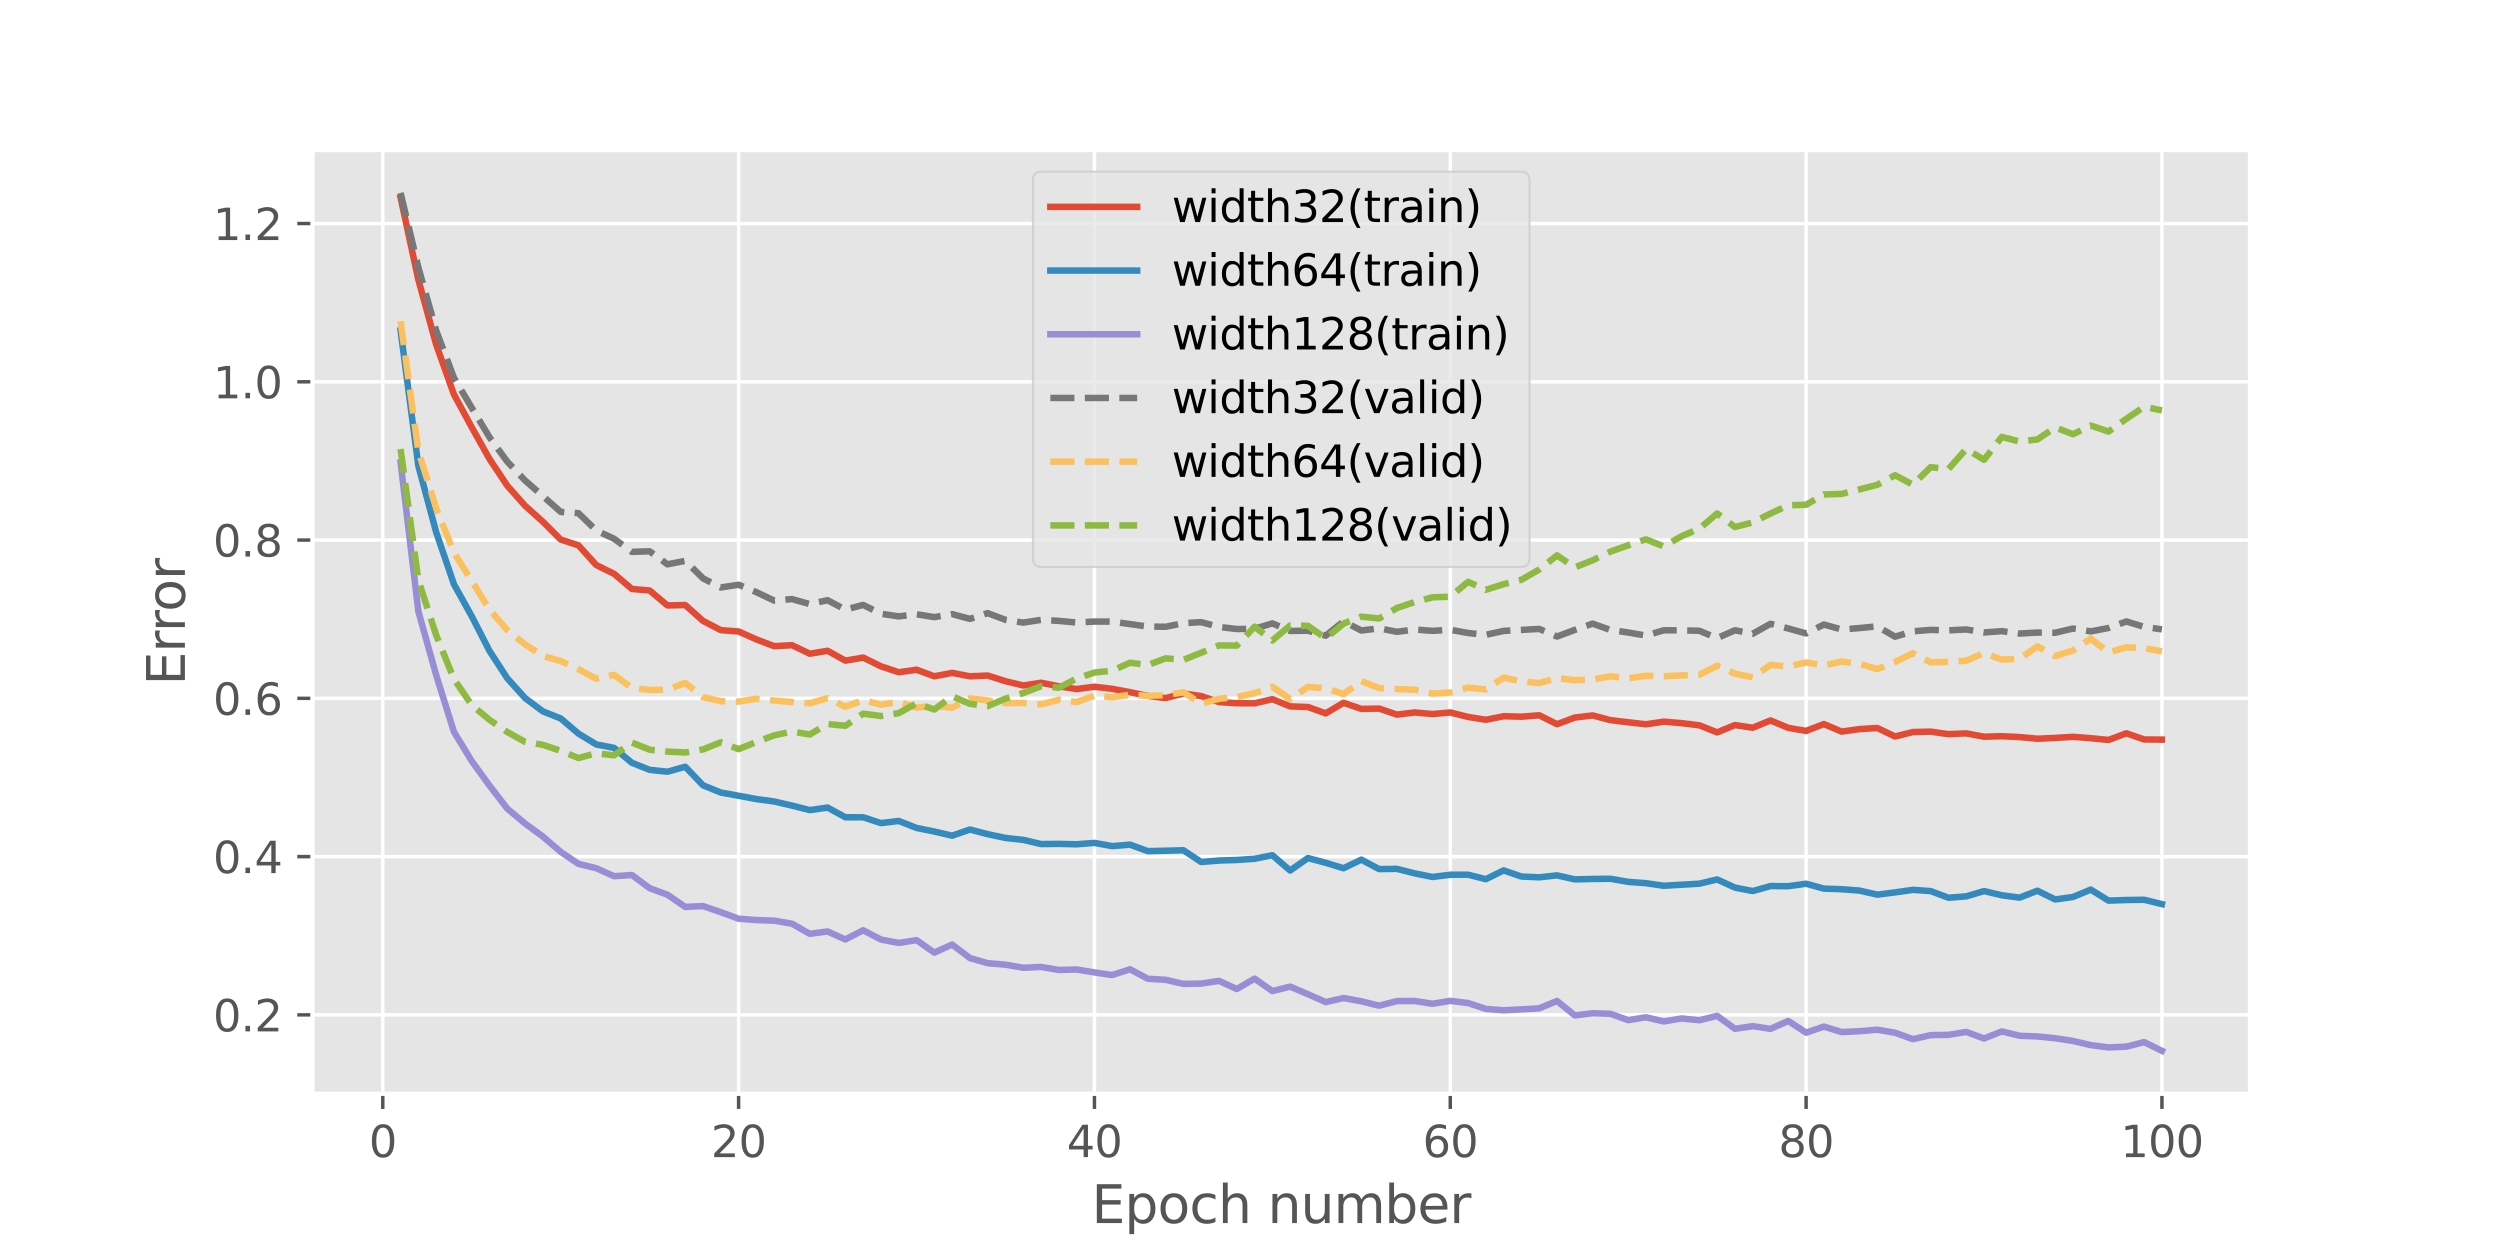 <?xml version="1.0" encoding="utf-8" standalone="no"?>
<!DOCTYPE svg PUBLIC "-//W3C//DTD SVG 1.1//EN"
  "http://www.w3.org/Graphics/SVG/1.1/DTD/svg11.dtd">
<svg height="288pt" version="1.1" viewBox="0 0 576 288" width="576pt" xmlns="http://www.w3.org/2000/svg" xmlns:xlink="http://www.w3.org/1999/xlink">
 <defs>
  <style type="text/css">*{stroke-linecap:butt;stroke-linejoin:round;}</style>
 </defs>
 <g id="figure_1">
  <g id="patch_1">
   <path d="M 0 288 
L 576 288 
L 576 0 
L 0 0 
z
" style="fill:#ffffff;"/>
  </g>
  <g id="axes_1">
   <g id="patch_2">
    <path d="M 72 252 
L 518.4 252 
L 518.4 34.56 
L 72 34.56 
z
" style="fill:#e5e5e5;"/>
   </g>
   <g id="matplotlib.axis_1">
    <g id="xtick_1">
     <g id="line2d_1">
      <path clip-path="url(#pcb4aa5aae2)" d="M 88.192 252 
L 88.192 34.56 
" style="fill:none;stroke:#ffffff;stroke-linecap:square;stroke-width:0.8;"/>
     </g>
     <g id="line2d_2">
      <defs>
       <path d="M 0 0 
L 0 3.5 
" id="m5ad5e0456a" style="stroke:#555555;stroke-width:0.8;"/>
      </defs>
      <g>
       <use style="fill:#555555;stroke:#555555;stroke-width:0.8;" x="88.192" xlink:href="#m5ad5e0456a" y="252"/>
      </g>
     </g>
     <g id="text_1">
      <!-- 0 -->
      <g style="fill:#555555;" transform="translate(85.01 266.598)scale(0.1 -0.1)">
       <defs>
        <path d="M 2034 4250 
Q 1547 4250 1301 3770 
Q 1056 3291 1056 2328 
Q 1056 1369 1301 889 
Q 1547 409 2034 409 
Q 2525 409 2770 889 
Q 3016 1369 3016 2328 
Q 3016 3291 2770 3770 
Q 2525 4250 2034 4250 
z
M 2034 4750 
Q 2819 4750 3233 4129 
Q 3647 3509 3647 2328 
Q 3647 1150 3233 529 
Q 2819 -91 2034 -91 
Q 1250 -91 836 529 
Q 422 1150 422 2328 
Q 422 3509 836 4129 
Q 1250 4750 2034 4750 
z
" id="DejaVuSans-30" transform="scale(0.016)"/>
       </defs>
       <use xlink:href="#DejaVuSans-30"/>
      </g>
     </g>
    </g>
    <g id="xtick_2">
     <g id="line2d_3">
      <path clip-path="url(#pcb4aa5aae2)" d="M 170.175 252 
L 170.175 34.56 
" style="fill:none;stroke:#ffffff;stroke-linecap:square;stroke-width:0.8;"/>
     </g>
     <g id="line2d_4">
      <g>
       <use style="fill:#555555;stroke:#555555;stroke-width:0.8;" x="170.175" xlink:href="#m5ad5e0456a" y="252"/>
      </g>
     </g>
     <g id="text_2">
      <!-- 20 -->
      <g style="fill:#555555;" transform="translate(163.813 266.598)scale(0.1 -0.1)">
       <defs>
        <path d="M 1228 531 
L 3431 531 
L 3431 0 
L 469 0 
L 469 531 
Q 828 903 1448 1529 
Q 2069 2156 2228 2338 
Q 2531 2678 2651 2914 
Q 2772 3150 2772 3378 
Q 2772 3750 2511 3984 
Q 2250 4219 1831 4219 
Q 1534 4219 1204 4116 
Q 875 4013 500 3803 
L 500 4441 
Q 881 4594 1212 4672 
Q 1544 4750 1819 4750 
Q 2544 4750 2975 4387 
Q 3406 4025 3406 3419 
Q 3406 3131 3298 2873 
Q 3191 2616 2906 2266 
Q 2828 2175 2409 1742 
Q 1991 1309 1228 531 
z
" id="DejaVuSans-32" transform="scale(0.016)"/>
       </defs>
       <use xlink:href="#DejaVuSans-32"/>
       <use x="63.623" xlink:href="#DejaVuSans-30"/>
      </g>
     </g>
    </g>
    <g id="xtick_3">
     <g id="line2d_5">
      <path clip-path="url(#pcb4aa5aae2)" d="M 252.159 252 
L 252.159 34.56 
" style="fill:none;stroke:#ffffff;stroke-linecap:square;stroke-width:0.8;"/>
     </g>
     <g id="line2d_6">
      <g>
       <use style="fill:#555555;stroke:#555555;stroke-width:0.8;" x="252.159" xlink:href="#m5ad5e0456a" y="252"/>
      </g>
     </g>
     <g id="text_3">
      <!-- 40 -->
      <g style="fill:#555555;" transform="translate(245.796 266.598)scale(0.1 -0.1)">
       <defs>
        <path d="M 2419 4116 
L 825 1625 
L 2419 1625 
L 2419 4116 
z
M 2253 4666 
L 3047 4666 
L 3047 1625 
L 3713 1625 
L 3713 1100 
L 3047 1100 
L 3047 0 
L 2419 0 
L 2419 1100 
L 313 1100 
L 313 1709 
L 2253 4666 
z
" id="DejaVuSans-34" transform="scale(0.016)"/>
       </defs>
       <use xlink:href="#DejaVuSans-34"/>
       <use x="63.623" xlink:href="#DejaVuSans-30"/>
      </g>
     </g>
    </g>
    <g id="xtick_4">
     <g id="line2d_7">
      <path clip-path="url(#pcb4aa5aae2)" d="M 334.142 252 
L 334.142 34.56 
" style="fill:none;stroke:#ffffff;stroke-linecap:square;stroke-width:0.8;"/>
     </g>
     <g id="line2d_8">
      <g>
       <use style="fill:#555555;stroke:#555555;stroke-width:0.8;" x="334.142" xlink:href="#m5ad5e0456a" y="252"/>
      </g>
     </g>
     <g id="text_4">
      <!-- 60 -->
      <g style="fill:#555555;" transform="translate(327.78 266.598)scale(0.1 -0.1)">
       <defs>
        <path d="M 2113 2584 
Q 1688 2584 1439 2293 
Q 1191 2003 1191 1497 
Q 1191 994 1439 701 
Q 1688 409 2113 409 
Q 2538 409 2786 701 
Q 3034 994 3034 1497 
Q 3034 2003 2786 2293 
Q 2538 2584 2113 2584 
z
M 3366 4563 
L 3366 3988 
Q 3128 4100 2886 4159 
Q 2644 4219 2406 4219 
Q 1781 4219 1451 3797 
Q 1122 3375 1075 2522 
Q 1259 2794 1537 2939 
Q 1816 3084 2150 3084 
Q 2853 3084 3261 2657 
Q 3669 2231 3669 1497 
Q 3669 778 3244 343 
Q 2819 -91 2113 -91 
Q 1303 -91 875 529 
Q 447 1150 447 2328 
Q 447 3434 972 4092 
Q 1497 4750 2381 4750 
Q 2619 4750 2861 4703 
Q 3103 4656 3366 4563 
z
" id="DejaVuSans-36" transform="scale(0.016)"/>
       </defs>
       <use xlink:href="#DejaVuSans-36"/>
       <use x="63.623" xlink:href="#DejaVuSans-30"/>
      </g>
     </g>
    </g>
    <g id="xtick_5">
     <g id="line2d_9">
      <path clip-path="url(#pcb4aa5aae2)" d="M 416.126 252 
L 416.126 34.56 
" style="fill:none;stroke:#ffffff;stroke-linecap:square;stroke-width:0.8;"/>
     </g>
     <g id="line2d_10">
      <g>
       <use style="fill:#555555;stroke:#555555;stroke-width:0.8;" x="416.126" xlink:href="#m5ad5e0456a" y="252"/>
      </g>
     </g>
     <g id="text_5">
      <!-- 80 -->
      <g style="fill:#555555;" transform="translate(409.763 266.598)scale(0.1 -0.1)">
       <defs>
        <path d="M 2034 2216 
Q 1584 2216 1326 1975 
Q 1069 1734 1069 1313 
Q 1069 891 1326 650 
Q 1584 409 2034 409 
Q 2484 409 2743 651 
Q 3003 894 3003 1313 
Q 3003 1734 2745 1975 
Q 2488 2216 2034 2216 
z
M 1403 2484 
Q 997 2584 770 2862 
Q 544 3141 544 3541 
Q 544 4100 942 4425 
Q 1341 4750 2034 4750 
Q 2731 4750 3128 4425 
Q 3525 4100 3525 3541 
Q 3525 3141 3298 2862 
Q 3072 2584 2669 2484 
Q 3125 2378 3379 2068 
Q 3634 1759 3634 1313 
Q 3634 634 3220 271 
Q 2806 -91 2034 -91 
Q 1263 -91 848 271 
Q 434 634 434 1313 
Q 434 1759 690 2068 
Q 947 2378 1403 2484 
z
M 1172 3481 
Q 1172 3119 1398 2916 
Q 1625 2713 2034 2713 
Q 2441 2713 2670 2916 
Q 2900 3119 2900 3481 
Q 2900 3844 2670 4047 
Q 2441 4250 2034 4250 
Q 1625 4250 1398 4047 
Q 1172 3844 1172 3481 
z
" id="DejaVuSans-38" transform="scale(0.016)"/>
       </defs>
       <use xlink:href="#DejaVuSans-38"/>
       <use x="63.623" xlink:href="#DejaVuSans-30"/>
      </g>
     </g>
    </g>
    <g id="xtick_6">
     <g id="line2d_11">
      <path clip-path="url(#pcb4aa5aae2)" d="M 498.109 252 
L 498.109 34.56 
" style="fill:none;stroke:#ffffff;stroke-linecap:square;stroke-width:0.8;"/>
     </g>
     <g id="line2d_12">
      <g>
       <use style="fill:#555555;stroke:#555555;stroke-width:0.8;" x="498.109" xlink:href="#m5ad5e0456a" y="252"/>
      </g>
     </g>
     <g id="text_6">
      <!-- 100 -->
      <g style="fill:#555555;" transform="translate(488.565 266.598)scale(0.1 -0.1)">
       <defs>
        <path d="M 794 531 
L 1825 531 
L 1825 4091 
L 703 3866 
L 703 4441 
L 1819 4666 
L 2450 4666 
L 2450 531 
L 3481 531 
L 3481 0 
L 794 0 
L 794 531 
z
" id="DejaVuSans-31" transform="scale(0.016)"/>
       </defs>
       <use xlink:href="#DejaVuSans-31"/>
       <use x="63.623" xlink:href="#DejaVuSans-30"/>
       <use x="127.246" xlink:href="#DejaVuSans-30"/>
      </g>
     </g>
    </g>
    <g id="text_7">
     <!-- Epoch number -->
     <g style="fill:#555555;" transform="translate(251.503 281.796)scale(0.12 -0.12)">
      <defs>
       <path d="M 628 4666 
L 3578 4666 
L 3578 4134 
L 1259 4134 
L 1259 2753 
L 3481 2753 
L 3481 2222 
L 1259 2222 
L 1259 531 
L 3634 531 
L 3634 0 
L 628 0 
L 628 4666 
z
" id="DejaVuSans-45" transform="scale(0.016)"/>
       <path d="M 1159 525 
L 1159 -1331 
L 581 -1331 
L 581 3500 
L 1159 3500 
L 1159 2969 
Q 1341 3281 1617 3432 
Q 1894 3584 2278 3584 
Q 2916 3584 3314 3078 
Q 3713 2572 3713 1747 
Q 3713 922 3314 415 
Q 2916 -91 2278 -91 
Q 1894 -91 1617 61 
Q 1341 213 1159 525 
z
M 3116 1747 
Q 3116 2381 2855 2742 
Q 2594 3103 2138 3103 
Q 1681 3103 1420 2742 
Q 1159 2381 1159 1747 
Q 1159 1113 1420 752 
Q 1681 391 2138 391 
Q 2594 391 2855 752 
Q 3116 1113 3116 1747 
z
" id="DejaVuSans-70" transform="scale(0.016)"/>
       <path d="M 1959 3097 
Q 1497 3097 1228 2736 
Q 959 2375 959 1747 
Q 959 1119 1226 758 
Q 1494 397 1959 397 
Q 2419 397 2687 759 
Q 2956 1122 2956 1747 
Q 2956 2369 2687 2733 
Q 2419 3097 1959 3097 
z
M 1959 3584 
Q 2709 3584 3137 3096 
Q 3566 2609 3566 1747 
Q 3566 888 3137 398 
Q 2709 -91 1959 -91 
Q 1206 -91 779 398 
Q 353 888 353 1747 
Q 353 2609 779 3096 
Q 1206 3584 1959 3584 
z
" id="DejaVuSans-6f" transform="scale(0.016)"/>
       <path d="M 3122 3366 
L 3122 2828 
Q 2878 2963 2633 3030 
Q 2388 3097 2138 3097 
Q 1578 3097 1268 2742 
Q 959 2388 959 1747 
Q 959 1106 1268 751 
Q 1578 397 2138 397 
Q 2388 397 2633 464 
Q 2878 531 3122 666 
L 3122 134 
Q 2881 22 2623 -34 
Q 2366 -91 2075 -91 
Q 1284 -91 818 406 
Q 353 903 353 1747 
Q 353 2603 823 3093 
Q 1294 3584 2113 3584 
Q 2378 3584 2631 3529 
Q 2884 3475 3122 3366 
z
" id="DejaVuSans-63" transform="scale(0.016)"/>
       <path d="M 3513 2113 
L 3513 0 
L 2938 0 
L 2938 2094 
Q 2938 2591 2744 2837 
Q 2550 3084 2163 3084 
Q 1697 3084 1428 2787 
Q 1159 2491 1159 1978 
L 1159 0 
L 581 0 
L 581 4863 
L 1159 4863 
L 1159 2956 
Q 1366 3272 1645 3428 
Q 1925 3584 2291 3584 
Q 2894 3584 3203 3211 
Q 3513 2838 3513 2113 
z
" id="DejaVuSans-68" transform="scale(0.016)"/>
       <path id="DejaVuSans-20" transform="scale(0.016)"/>
       <path d="M 3513 2113 
L 3513 0 
L 2938 0 
L 2938 2094 
Q 2938 2591 2744 2837 
Q 2550 3084 2163 3084 
Q 1697 3084 1428 2787 
Q 1159 2491 1159 1978 
L 1159 0 
L 581 0 
L 581 3500 
L 1159 3500 
L 1159 2956 
Q 1366 3272 1645 3428 
Q 1925 3584 2291 3584 
Q 2894 3584 3203 3211 
Q 3513 2838 3513 2113 
z
" id="DejaVuSans-6e" transform="scale(0.016)"/>
       <path d="M 544 1381 
L 544 3500 
L 1119 3500 
L 1119 1403 
Q 1119 906 1312 657 
Q 1506 409 1894 409 
Q 2359 409 2629 706 
Q 2900 1003 2900 1516 
L 2900 3500 
L 3475 3500 
L 3475 0 
L 2900 0 
L 2900 538 
Q 2691 219 2414 64 
Q 2138 -91 1772 -91 
Q 1169 -91 856 284 
Q 544 659 544 1381 
z
M 1991 3584 
L 1991 3584 
z
" id="DejaVuSans-75" transform="scale(0.016)"/>
       <path d="M 3328 2828 
Q 3544 3216 3844 3400 
Q 4144 3584 4550 3584 
Q 5097 3584 5394 3201 
Q 5691 2819 5691 2113 
L 5691 0 
L 5113 0 
L 5113 2094 
Q 5113 2597 4934 2840 
Q 4756 3084 4391 3084 
Q 3944 3084 3684 2787 
Q 3425 2491 3425 1978 
L 3425 0 
L 2847 0 
L 2847 2094 
Q 2847 2600 2669 2842 
Q 2491 3084 2119 3084 
Q 1678 3084 1418 2786 
Q 1159 2488 1159 1978 
L 1159 0 
L 581 0 
L 581 3500 
L 1159 3500 
L 1159 2956 
Q 1356 3278 1631 3431 
Q 1906 3584 2284 3584 
Q 2666 3584 2933 3390 
Q 3200 3197 3328 2828 
z
" id="DejaVuSans-6d" transform="scale(0.016)"/>
       <path d="M 3116 1747 
Q 3116 2381 2855 2742 
Q 2594 3103 2138 3103 
Q 1681 3103 1420 2742 
Q 1159 2381 1159 1747 
Q 1159 1113 1420 752 
Q 1681 391 2138 391 
Q 2594 391 2855 752 
Q 3116 1113 3116 1747 
z
M 1159 2969 
Q 1341 3281 1617 3432 
Q 1894 3584 2278 3584 
Q 2916 3584 3314 3078 
Q 3713 2572 3713 1747 
Q 3713 922 3314 415 
Q 2916 -91 2278 -91 
Q 1894 -91 1617 61 
Q 1341 213 1159 525 
L 1159 0 
L 581 0 
L 581 4863 
L 1159 4863 
L 1159 2969 
z
" id="DejaVuSans-62" transform="scale(0.016)"/>
       <path d="M 3597 1894 
L 3597 1613 
L 953 1613 
Q 991 1019 1311 708 
Q 1631 397 2203 397 
Q 2534 397 2845 478 
Q 3156 559 3463 722 
L 3463 178 
Q 3153 47 2828 -22 
Q 2503 -91 2169 -91 
Q 1331 -91 842 396 
Q 353 884 353 1716 
Q 353 2575 817 3079 
Q 1281 3584 2069 3584 
Q 2775 3584 3186 3129 
Q 3597 2675 3597 1894 
z
M 3022 2063 
Q 3016 2534 2758 2815 
Q 2500 3097 2075 3097 
Q 1594 3097 1305 2825 
Q 1016 2553 972 2059 
L 3022 2063 
z
" id="DejaVuSans-65" transform="scale(0.016)"/>
       <path d="M 2631 2963 
Q 2534 3019 2420 3045 
Q 2306 3072 2169 3072 
Q 1681 3072 1420 2755 
Q 1159 2438 1159 1844 
L 1159 0 
L 581 0 
L 581 3500 
L 1159 3500 
L 1159 2956 
Q 1341 3275 1631 3429 
Q 1922 3584 2338 3584 
Q 2397 3584 2469 3576 
Q 2541 3569 2628 3553 
L 2631 2963 
z
" id="DejaVuSans-72" transform="scale(0.016)"/>
      </defs>
      <use xlink:href="#DejaVuSans-45"/>
      <use x="63.184" xlink:href="#DejaVuSans-70"/>
      <use x="126.66" xlink:href="#DejaVuSans-6f"/>
      <use x="187.842" xlink:href="#DejaVuSans-63"/>
      <use x="242.822" xlink:href="#DejaVuSans-68"/>
      <use x="306.201" xlink:href="#DejaVuSans-20"/>
      <use x="337.988" xlink:href="#DejaVuSans-6e"/>
      <use x="401.367" xlink:href="#DejaVuSans-75"/>
      <use x="464.746" xlink:href="#DejaVuSans-6d"/>
      <use x="562.158" xlink:href="#DejaVuSans-62"/>
      <use x="625.635" xlink:href="#DejaVuSans-65"/>
      <use x="687.158" xlink:href="#DejaVuSans-72"/>
     </g>
    </g>
   </g>
   <g id="matplotlib.axis_2">
    <g id="ytick_1">
     <g id="line2d_13">
      <path clip-path="url(#pcb4aa5aae2)" d="M 72 233.832 
L 518.4 233.832 
" style="fill:none;stroke:#ffffff;stroke-linecap:square;stroke-width:0.8;"/>
     </g>
     <g id="line2d_14">
      <defs>
       <path d="M 0 0 
L -3.5 0 
" id="me7d9ad29b0" style="stroke:#555555;stroke-width:0.8;"/>
      </defs>
      <g>
       <use style="fill:#555555;stroke:#555555;stroke-width:0.8;" x="72" xlink:href="#me7d9ad29b0" y="233.832"/>
      </g>
     </g>
     <g id="text_8">
      <!-- 0.2 -->
      <g style="fill:#555555;" transform="translate(49.097 237.632)scale(0.1 -0.1)">
       <defs>
        <path d="M 684 794 
L 1344 794 
L 1344 0 
L 684 0 
L 684 794 
z
" id="DejaVuSans-2e" transform="scale(0.016)"/>
       </defs>
       <use xlink:href="#DejaVuSans-30"/>
       <use x="63.623" xlink:href="#DejaVuSans-2e"/>
       <use x="95.41" xlink:href="#DejaVuSans-32"/>
      </g>
     </g>
    </g>
    <g id="ytick_2">
     <g id="line2d_15">
      <path clip-path="url(#pcb4aa5aae2)" d="M 72 197.368 
L 518.4 197.368 
" style="fill:none;stroke:#ffffff;stroke-linecap:square;stroke-width:0.8;"/>
     </g>
     <g id="line2d_16">
      <g>
       <use style="fill:#555555;stroke:#555555;stroke-width:0.8;" x="72" xlink:href="#me7d9ad29b0" y="197.368"/>
      </g>
     </g>
     <g id="text_9">
      <!-- 0.4 -->
      <g style="fill:#555555;" transform="translate(49.097 201.167)scale(0.1 -0.1)">
       <use xlink:href="#DejaVuSans-30"/>
       <use x="63.623" xlink:href="#DejaVuSans-2e"/>
       <use x="95.41" xlink:href="#DejaVuSans-34"/>
      </g>
     </g>
    </g>
    <g id="ytick_3">
     <g id="line2d_17">
      <path clip-path="url(#pcb4aa5aae2)" d="M 72 160.903 
L 518.4 160.903 
" style="fill:none;stroke:#ffffff;stroke-linecap:square;stroke-width:0.8;"/>
     </g>
     <g id="line2d_18">
      <g>
       <use style="fill:#555555;stroke:#555555;stroke-width:0.8;" x="72" xlink:href="#me7d9ad29b0" y="160.903"/>
      </g>
     </g>
     <g id="text_10">
      <!-- 0.6 -->
      <g style="fill:#555555;" transform="translate(49.097 164.702)scale(0.1 -0.1)">
       <use xlink:href="#DejaVuSans-30"/>
       <use x="63.623" xlink:href="#DejaVuSans-2e"/>
       <use x="95.41" xlink:href="#DejaVuSans-36"/>
      </g>
     </g>
    </g>
    <g id="ytick_4">
     <g id="line2d_19">
      <path clip-path="url(#pcb4aa5aae2)" d="M 72 124.438 
L 518.4 124.438 
" style="fill:none;stroke:#ffffff;stroke-linecap:square;stroke-width:0.8;"/>
     </g>
     <g id="line2d_20">
      <g>
       <use style="fill:#555555;stroke:#555555;stroke-width:0.8;" x="72" xlink:href="#me7d9ad29b0" y="124.438"/>
      </g>
     </g>
     <g id="text_11">
      <!-- 0.8 -->
      <g style="fill:#555555;" transform="translate(49.097 128.237)scale(0.1 -0.1)">
       <use xlink:href="#DejaVuSans-30"/>
       <use x="63.623" xlink:href="#DejaVuSans-2e"/>
       <use x="95.41" xlink:href="#DejaVuSans-38"/>
      </g>
     </g>
    </g>
    <g id="ytick_5">
     <g id="line2d_21">
      <path clip-path="url(#pcb4aa5aae2)" d="M 72 87.973 
L 518.4 87.973 
" style="fill:none;stroke:#ffffff;stroke-linecap:square;stroke-width:0.8;"/>
     </g>
     <g id="line2d_22">
      <g>
       <use style="fill:#555555;stroke:#555555;stroke-width:0.8;" x="72" xlink:href="#me7d9ad29b0" y="87.973"/>
      </g>
     </g>
     <g id="text_12">
      <!-- 1.0 -->
      <g style="fill:#555555;" transform="translate(49.097 91.772)scale(0.1 -0.1)">
       <use xlink:href="#DejaVuSans-31"/>
       <use x="63.623" xlink:href="#DejaVuSans-2e"/>
       <use x="95.41" xlink:href="#DejaVuSans-30"/>
      </g>
     </g>
    </g>
    <g id="ytick_6">
     <g id="line2d_23">
      <path clip-path="url(#pcb4aa5aae2)" d="M 72 51.508 
L 518.4 51.508 
" style="fill:none;stroke:#ffffff;stroke-linecap:square;stroke-width:0.8;"/>
     </g>
     <g id="line2d_24">
      <g>
       <use style="fill:#555555;stroke:#555555;stroke-width:0.8;" x="72" xlink:href="#me7d9ad29b0" y="51.508"/>
      </g>
     </g>
     <g id="text_13">
      <!-- 1.2 -->
      <g style="fill:#555555;" transform="translate(49.097 55.307)scale(0.1 -0.1)">
       <use xlink:href="#DejaVuSans-31"/>
       <use x="63.623" xlink:href="#DejaVuSans-2e"/>
       <use x="95.41" xlink:href="#DejaVuSans-32"/>
      </g>
     </g>
    </g>
    <g id="text_14">
     <!-- Error -->
     <g style="fill:#555555;" transform="translate(42.601 157.902)rotate(-90)scale(0.12 -0.12)">
      <use xlink:href="#DejaVuSans-45"/>
      <use x="63.184" xlink:href="#DejaVuSans-72"/>
      <use x="102.547" xlink:href="#DejaVuSans-72"/>
      <use x="141.41" xlink:href="#DejaVuSans-6f"/>
      <use x="202.592" xlink:href="#DejaVuSans-72"/>
     </g>
    </g>
   </g>
   <g id="line2d_25">
    <path clip-path="url(#pcb4aa5aae2)" d="M 92.291 45.497 
L 96.39 64.452 
L 100.489 79.363 
L 104.588 90.885 
L 108.688 98.441 
L 112.787 105.762 
L 116.886 111.913 
L 120.985 116.535 
L 125.084 120.208 
L 129.183 124.313 
L 133.283 125.656 
L 137.382 130.194 
L 141.481 132.204 
L 145.58 135.694 
L 149.679 136.047 
L 153.779 139.496 
L 157.878 139.396 
L 161.977 143.056 
L 166.076 145.188 
L 170.175 145.491 
L 174.274 147.323 
L 178.374 148.881 
L 182.473 148.653 
L 186.572 150.616 
L 190.671 149.937 
L 194.77 152.212 
L 198.869 151.508 
L 202.969 153.526 
L 207.068 154.889 
L 211.167 154.302 
L 215.266 155.822 
L 219.365 155.029 
L 223.464 155.823 
L 227.564 155.649 
L 231.663 156.95 
L 235.762 157.938 
L 239.861 157.303 
L 243.96 158.126 
L 248.06 158.763 
L 252.159 158.219 
L 256.258 158.71 
L 260.357 159.475 
L 264.456 160.334 
L 268.555 160.838 
L 272.655 159.782 
L 276.754 160.38 
L 280.853 161.764 
L 284.952 162.024 
L 289.051 162.045 
L 293.15 161.091 
L 297.25 162.754 
L 301.349 162.897 
L 305.448 164.36 
L 309.547 161.923 
L 313.646 163.333 
L 317.745 163.257 
L 321.845 164.649 
L 325.944 164.149 
L 330.043 164.515 
L 334.142 164.15 
L 338.241 165.177 
L 342.34 165.837 
L 346.44 165.021 
L 350.539 165.125 
L 354.638 164.799 
L 358.737 166.854 
L 362.836 165.325 
L 366.936 164.832 
L 371.035 165.919 
L 375.134 166.408 
L 379.233 166.876 
L 383.332 166.267 
L 387.431 166.614 
L 391.531 167.11 
L 395.63 168.742 
L 399.729 167.055 
L 403.828 167.667 
L 407.927 165.99 
L 412.026 167.701 
L 416.126 168.403 
L 420.225 166.823 
L 424.324 168.561 
L 428.423 167.984 
L 432.522 167.73 
L 436.621 169.686 
L 440.721 168.665 
L 444.82 168.567 
L 448.919 169.146 
L 453.018 168.967 
L 457.117 169.738 
L 461.217 169.627 
L 465.316 169.818 
L 469.415 170.204 
L 473.514 170.022 
L 477.613 169.759 
L 481.712 170.083 
L 485.812 170.485 
L 489.911 168.95 
L 494.01 170.373 
L 498.109 170.406 
" style="fill:none;stroke:#e24a33;stroke-linecap:square;stroke-width:1.5;"/>
   </g>
   <g id="line2d_26">
    <path clip-path="url(#pcb4aa5aae2)" d="M 92.291 76.12 
L 96.39 107.333 
L 100.489 122.601 
L 104.588 134.619 
L 108.688 141.98 
L 112.787 149.991 
L 116.886 156.288 
L 120.985 160.845 
L 125.084 163.912 
L 129.183 165.532 
L 133.283 169.024 
L 137.382 171.521 
L 141.481 172.318 
L 145.58 175.744 
L 149.679 177.372 
L 153.779 177.804 
L 157.878 176.659 
L 161.977 180.939 
L 166.076 182.602 
L 170.175 183.347 
L 174.274 184.105 
L 178.374 184.665 
L 182.473 185.608 
L 186.572 186.65 
L 190.671 186.061 
L 194.77 188.301 
L 198.869 188.304 
L 202.969 189.641 
L 207.068 189.145 
L 211.167 190.76 
L 215.266 191.58 
L 219.365 192.541 
L 223.464 191.123 
L 227.564 192.189 
L 231.663 193.064 
L 235.762 193.506 
L 239.861 194.47 
L 243.96 194.429 
L 248.06 194.522 
L 252.159 194.204 
L 256.258 194.945 
L 260.357 194.609 
L 264.456 196.103 
L 268.555 196.007 
L 272.655 195.898 
L 276.754 198.606 
L 280.853 198.272 
L 284.952 198.142 
L 289.051 197.866 
L 293.15 197.043 
L 297.25 200.568 
L 301.349 197.699 
L 305.448 198.786 
L 309.547 200.045 
L 313.646 198.064 
L 317.745 200.24 
L 321.845 200.182 
L 325.944 201.224 
L 330.043 202.053 
L 334.142 201.539 
L 338.241 201.528 
L 342.34 202.564 
L 346.44 200.54 
L 350.539 201.953 
L 354.638 202.133 
L 358.737 201.686 
L 362.836 202.61 
L 366.936 202.514 
L 371.035 202.468 
L 375.134 203.18 
L 379.233 203.486 
L 383.332 204.083 
L 387.431 203.838 
L 391.531 203.598 
L 395.63 202.626 
L 399.729 204.503 
L 403.828 205.3 
L 407.927 204.146 
L 412.026 204.182 
L 416.126 203.609 
L 420.225 204.739 
L 424.324 204.875 
L 428.423 205.193 
L 432.522 206.125 
L 436.621 205.606 
L 440.721 205.021 
L 444.82 205.307 
L 448.919 206.838 
L 453.018 206.522 
L 457.117 205.304 
L 461.217 206.271 
L 465.316 206.815 
L 469.415 205.223 
L 473.514 207.23 
L 477.613 206.665 
L 481.712 204.962 
L 485.812 207.507 
L 489.911 207.363 
L 494.01 207.309 
L 498.109 208.304 
" style="fill:none;stroke:#348abd;stroke-linecap:square;stroke-width:1.5;"/>
   </g>
   <g id="line2d_27">
    <path clip-path="url(#pcb4aa5aae2)" d="M 92.291 106.546 
L 96.39 140.861 
L 100.489 155.522 
L 104.588 168.618 
L 108.688 175.358 
L 112.787 181.004 
L 116.886 186.319 
L 120.985 189.757 
L 125.084 192.744 
L 129.183 196.269 
L 133.283 199.042 
L 137.382 200.04 
L 141.481 201.879 
L 145.58 201.605 
L 149.679 204.637 
L 153.779 206.145 
L 157.878 208.956 
L 161.977 208.756 
L 166.076 210.172 
L 170.175 211.673 
L 174.274 211.982 
L 178.374 212.121 
L 182.473 212.825 
L 186.572 215.154 
L 190.671 214.61 
L 194.77 216.453 
L 198.869 214.327 
L 202.969 216.465 
L 207.068 217.255 
L 211.167 216.604 
L 215.266 219.489 
L 219.365 217.619 
L 223.464 220.742 
L 227.564 221.918 
L 231.663 222.263 
L 235.762 222.97 
L 239.861 222.782 
L 243.96 223.482 
L 248.06 223.372 
L 252.159 224.048 
L 256.258 224.648 
L 260.357 223.32 
L 264.456 225.503 
L 268.555 225.747 
L 272.655 226.689 
L 276.754 226.616 
L 280.853 225.991 
L 284.952 227.867 
L 289.051 225.479 
L 293.15 228.336 
L 297.25 227.317 
L 301.349 229.068 
L 305.448 230.881 
L 309.547 229.95 
L 313.646 230.696 
L 317.745 231.708 
L 321.845 230.649 
L 325.944 230.629 
L 330.043 231.262 
L 334.142 230.6 
L 338.241 231.101 
L 342.34 232.453 
L 346.44 232.771 
L 350.539 232.562 
L 354.638 232.319 
L 358.737 230.622 
L 362.836 233.95 
L 366.936 233.45 
L 371.035 233.574 
L 375.134 235.045 
L 379.233 234.38 
L 383.332 235.341 
L 387.431 234.651 
L 391.531 235.056 
L 395.63 234.061 
L 399.729 237.031 
L 403.828 236.432 
L 407.927 237.048 
L 412.026 235.236 
L 416.126 237.924 
L 420.225 236.527 
L 424.324 237.786 
L 428.423 237.594 
L 432.522 237.247 
L 436.621 237.946 
L 440.721 239.423 
L 444.82 238.493 
L 448.919 238.425 
L 453.018 237.756 
L 457.117 239.27 
L 461.217 237.638 
L 465.316 238.642 
L 469.415 238.796 
L 473.514 239.211 
L 477.613 239.835 
L 481.712 240.799 
L 485.812 241.323 
L 489.911 241.151 
L 494.01 240.094 
L 498.109 242.116 
" style="fill:none;stroke:#988ed5;stroke-linecap:square;stroke-width:1.5;"/>
   </g>
   <g id="line2d_28">
    <path clip-path="url(#pcb4aa5aae2)" d="M 92.291 44.444 
L 96.39 61.633 
L 100.489 76.13 
L 104.588 87.044 
L 108.688 93.949 
L 112.787 100.757 
L 116.886 106.374 
L 120.985 110.711 
L 125.084 114.3 
L 129.183 117.941 
L 133.283 118.238 
L 137.382 122.234 
L 141.481 124.117 
L 145.58 127.156 
L 149.679 127.02 
L 153.779 130.023 
L 157.878 129.216 
L 161.977 133.257 
L 166.076 135.35 
L 170.175 134.724 
L 174.274 136.436 
L 178.374 138.379 
L 182.473 138.034 
L 186.572 139.182 
L 190.671 138.287 
L 194.77 140.467 
L 198.869 139.376 
L 202.969 141.403 
L 207.068 142.017 
L 211.167 141.525 
L 215.266 142.188 
L 219.365 141.488 
L 223.464 142.596 
L 227.564 141.261 
L 231.663 142.812 
L 235.762 143.449 
L 239.861 142.814 
L 243.96 143.051 
L 248.06 143.434 
L 252.159 143.206 
L 256.258 143.222 
L 260.357 143.791 
L 264.456 144.355 
L 268.555 144.409 
L 272.655 143.58 
L 276.754 143.342 
L 280.853 144.443 
L 284.952 144.925 
L 289.051 144.868 
L 293.15 143.624 
L 297.25 145.375 
L 301.349 145.31 
L 305.448 146.465 
L 309.547 143.165 
L 313.646 145.268 
L 317.745 144.765 
L 321.845 145.57 
L 325.944 145.042 
L 330.043 145.348 
L 334.142 145.096 
L 338.241 145.841 
L 342.34 146.263 
L 346.44 145.364 
L 350.539 145.129 
L 354.638 144.9 
L 358.737 146.659 
L 362.836 145.126 
L 366.936 143.683 
L 371.035 145.14 
L 375.134 145.73 
L 379.233 146.44 
L 383.332 145.217 
L 387.431 145.228 
L 391.531 145.335 
L 395.63 147.03 
L 399.729 145.214 
L 403.828 146.014 
L 407.927 143.726 
L 412.026 144.803 
L 416.126 145.944 
L 420.225 143.891 
L 424.324 145.048 
L 428.423 144.704 
L 432.522 144.31 
L 436.621 146.7 
L 440.721 145.459 
L 444.82 145.127 
L 448.919 145.238 
L 453.018 145.029 
L 457.117 145.723 
L 461.217 145.415 
L 465.316 145.972 
L 469.415 145.738 
L 473.514 145.781 
L 477.613 144.815 
L 481.712 145.472 
L 485.812 144.687 
L 489.911 143.186 
L 494.01 144.43 
L 498.109 145.004 
" style="fill:none;stroke:#777777;stroke-dasharray:5.55,2.4;stroke-dashoffset:0;stroke-width:1.5;"/>
   </g>
   <g id="line2d_29">
    <path clip-path="url(#pcb4aa5aae2)" d="M 92.291 73.997 
L 96.39 103.932 
L 100.489 117.024 
L 104.588 127.334 
L 108.688 133.84 
L 112.787 140.486 
L 116.886 145.178 
L 120.985 148.474 
L 125.084 151.136 
L 129.183 152.317 
L 133.283 154.17 
L 137.382 156.391 
L 141.481 155.479 
L 145.58 158.505 
L 149.679 158.965 
L 153.779 158.934 
L 157.878 157.334 
L 161.977 160.628 
L 166.076 161.558 
L 170.175 161.645 
L 174.274 161.004 
L 178.374 161.403 
L 182.473 161.763 
L 186.572 162.037 
L 190.671 160.844 
L 194.77 162.836 
L 198.869 161.318 
L 202.969 162.371 
L 207.068 161.678 
L 211.167 163.062 
L 215.266 162.592 
L 219.365 163.072 
L 223.464 160.902 
L 227.564 161.382 
L 231.663 161.998 
L 235.762 161.962 
L 239.861 162.294 
L 243.96 161.22 
L 248.06 161.765 
L 252.159 160.268 
L 256.258 160.644 
L 260.357 160.095 
L 264.456 160.307 
L 268.555 160.165 
L 272.655 159.504 
L 276.754 162.141 
L 280.853 160.995 
L 284.952 160.602 
L 289.051 159.716 
L 293.15 158.239 
L 297.25 161.055 
L 301.349 158.262 
L 305.448 158.568 
L 309.547 159.917 
L 313.646 156.912 
L 317.745 158.551 
L 321.845 158.747 
L 325.944 158.928 
L 330.043 159.796 
L 334.142 159.574 
L 338.241 158.43 
L 342.34 158.852 
L 346.44 156.12 
L 350.539 156.999 
L 354.638 157.384 
L 358.737 156.221 
L 362.836 156.739 
L 366.936 156.564 
L 371.035 155.813 
L 375.134 156.294 
L 379.233 155.709 
L 383.332 155.809 
L 387.431 155.62 
L 391.531 155.469 
L 395.63 153.393 
L 399.729 155.211 
L 403.828 156.057 
L 407.927 153.195 
L 412.026 153.544 
L 416.126 152.628 
L 420.225 153.325 
L 424.324 152.427 
L 428.423 152.941 
L 432.522 154.147 
L 436.621 152.518 
L 440.721 150.507 
L 444.82 152.611 
L 448.919 152.493 
L 453.018 152.231 
L 457.117 150.461 
L 461.217 151.965 
L 465.316 151.782 
L 469.415 148.916 
L 473.514 151.178 
L 477.613 149.869 
L 481.712 147.147 
L 485.812 150.323 
L 489.911 149.129 
L 494.01 149.312 
L 498.109 150.073 
" style="fill:none;stroke:#fbc15e;stroke-dasharray:5.55,2.4;stroke-dashoffset:0;stroke-width:1.5;"/>
   </g>
   <g id="line2d_30">
    <path clip-path="url(#pcb4aa5aae2)" d="M 92.291 103.45 
L 96.39 133.686 
L 100.489 146.318 
L 104.588 156.454 
L 108.688 162.451 
L 112.787 165.85 
L 116.886 168.664 
L 120.985 170.928 
L 125.084 171.609 
L 129.183 172.999 
L 133.283 174.648 
L 137.382 173.549 
L 141.481 174.03 
L 145.58 171.082 
L 149.679 172.727 
L 153.779 173.166 
L 157.878 173.37 
L 161.977 172.67 
L 166.076 171.021 
L 170.175 172.606 
L 174.274 170.954 
L 178.374 169.422 
L 182.473 168.541 
L 186.572 169.232 
L 190.671 166.809 
L 194.77 167.229 
L 198.869 164.434 
L 202.969 164.979 
L 207.068 164.303 
L 211.167 162.054 
L 215.266 163.472 
L 219.365 160.418 
L 223.464 162.167 
L 227.564 162.689 
L 231.663 160.961 
L 235.762 159.672 
L 239.861 158.1 
L 243.96 158.46 
L 248.06 156.329 
L 252.159 154.957 
L 256.258 154.508 
L 260.357 152.692 
L 264.456 153.216 
L 268.555 151.68 
L 272.655 152.034 
L 276.754 150.384 
L 280.853 148.702 
L 284.952 148.746 
L 289.051 144.389 
L 293.15 147.564 
L 297.25 144.11 
L 301.349 144.188 
L 305.448 147.081 
L 309.547 143.675 
L 313.646 142.069 
L 317.745 142.505 
L 321.845 140.088 
L 325.944 138.712 
L 330.043 137.621 
L 334.142 137.481 
L 338.241 134.054 
L 342.34 135.891 
L 346.44 134.59 
L 350.539 133.574 
L 354.638 131.216 
L 358.737 127.956 
L 362.836 130.728 
L 366.936 129.091 
L 371.035 127.084 
L 375.134 125.644 
L 379.233 124.259 
L 383.332 125.904 
L 387.431 123.536 
L 391.531 121.804 
L 395.63 118.302 
L 399.729 121.437 
L 403.828 120.354 
L 407.927 118.315 
L 412.026 116.416 
L 416.126 116.29 
L 420.225 113.924 
L 424.324 113.795 
L 428.423 112.764 
L 432.522 111.698 
L 436.621 109.487 
L 440.721 111.668 
L 444.82 107.633 
L 448.919 108.082 
L 453.018 103.441 
L 457.117 105.941 
L 461.217 100.661 
L 465.316 101.722 
L 469.415 101.248 
L 473.514 98.478 
L 477.613 100.046 
L 481.712 98.054 
L 485.812 99.432 
L 489.911 96.494 
L 494.01 93.709 
L 498.109 94.569 
" style="fill:none;stroke:#8eba42;stroke-dasharray:5.55,2.4;stroke-dashoffset:0;stroke-width:1.5;"/>
   </g>
   <g id="patch_3">
    <path d="M 72 252 
L 72 34.56 
" style="fill:none;stroke:#ffffff;stroke-linecap:square;stroke-linejoin:miter;"/>
   </g>
   <g id="patch_4">
    <path d="M 518.4 252 
L 518.4 34.56 
" style="fill:none;stroke:#ffffff;stroke-linecap:square;stroke-linejoin:miter;"/>
   </g>
   <g id="patch_5">
    <path d="M 72 252 
L 518.4 252 
" style="fill:none;stroke:#ffffff;stroke-linecap:square;stroke-linejoin:miter;"/>
   </g>
   <g id="patch_6">
    <path d="M 72 34.56 
L 518.4 34.56 
" style="fill:none;stroke:#ffffff;stroke-linecap:square;stroke-linejoin:miter;"/>
   </g>
   <g id="legend_1">
    <g id="patch_7">
     <path d="M 239.998 130.629 
L 350.402 130.629 
Q 352.402 130.629 352.402 128.629 
L 352.402 41.56 
Q 352.402 39.56 350.402 39.56 
L 239.998 39.56 
Q 237.998 39.56 237.998 41.56 
L 237.998 128.629 
Q 237.998 130.629 239.998 130.629 
z
" style="fill:#e5e5e5;opacity:0.8;stroke:#cccccc;stroke-linejoin:miter;stroke-width:0.5;"/>
    </g>
    <g id="line2d_31">
     <path d="M 241.998 47.658 
L 261.998 47.658 
" style="fill:none;stroke:#e24a33;stroke-linecap:square;stroke-width:1.5;"/>
    </g>
    <g id="line2d_32"/>
    <g id="text_15">
     <!-- width32(train) -->
     <g transform="translate(269.998 51.158)scale(0.1 -0.1)">
      <defs>
       <path d="M 269 3500 
L 844 3500 
L 1563 769 
L 2278 3500 
L 2956 3500 
L 3675 769 
L 4391 3500 
L 4966 3500 
L 4050 0 
L 3372 0 
L 2619 2869 
L 1863 0 
L 1184 0 
L 269 3500 
z
" id="DejaVuSans-77" transform="scale(0.016)"/>
       <path d="M 603 3500 
L 1178 3500 
L 1178 0 
L 603 0 
L 603 3500 
z
M 603 4863 
L 1178 4863 
L 1178 4134 
L 603 4134 
L 603 4863 
z
" id="DejaVuSans-69" transform="scale(0.016)"/>
       <path d="M 2906 2969 
L 2906 4863 
L 3481 4863 
L 3481 0 
L 2906 0 
L 2906 525 
Q 2725 213 2448 61 
Q 2172 -91 1784 -91 
Q 1150 -91 751 415 
Q 353 922 353 1747 
Q 353 2572 751 3078 
Q 1150 3584 1784 3584 
Q 2172 3584 2448 3432 
Q 2725 3281 2906 2969 
z
M 947 1747 
Q 947 1113 1208 752 
Q 1469 391 1925 391 
Q 2381 391 2643 752 
Q 2906 1113 2906 1747 
Q 2906 2381 2643 2742 
Q 2381 3103 1925 3103 
Q 1469 3103 1208 2742 
Q 947 2381 947 1747 
z
" id="DejaVuSans-64" transform="scale(0.016)"/>
       <path d="M 1172 4494 
L 1172 3500 
L 2356 3500 
L 2356 3053 
L 1172 3053 
L 1172 1153 
Q 1172 725 1289 603 
Q 1406 481 1766 481 
L 2356 481 
L 2356 0 
L 1766 0 
Q 1100 0 847 248 
Q 594 497 594 1153 
L 594 3053 
L 172 3053 
L 172 3500 
L 594 3500 
L 594 4494 
L 1172 4494 
z
" id="DejaVuSans-74" transform="scale(0.016)"/>
       <path d="M 2597 2516 
Q 3050 2419 3304 2112 
Q 3559 1806 3559 1356 
Q 3559 666 3084 287 
Q 2609 -91 1734 -91 
Q 1441 -91 1130 -33 
Q 819 25 488 141 
L 488 750 
Q 750 597 1062 519 
Q 1375 441 1716 441 
Q 2309 441 2620 675 
Q 2931 909 2931 1356 
Q 2931 1769 2642 2001 
Q 2353 2234 1838 2234 
L 1294 2234 
L 1294 2753 
L 1863 2753 
Q 2328 2753 2575 2939 
Q 2822 3125 2822 3475 
Q 2822 3834 2567 4026 
Q 2313 4219 1838 4219 
Q 1578 4219 1281 4162 
Q 984 4106 628 3988 
L 628 4550 
Q 988 4650 1302 4700 
Q 1616 4750 1894 4750 
Q 2613 4750 3031 4423 
Q 3450 4097 3450 3541 
Q 3450 3153 3228 2886 
Q 3006 2619 2597 2516 
z
" id="DejaVuSans-33" transform="scale(0.016)"/>
       <path d="M 1984 4856 
Q 1566 4138 1362 3434 
Q 1159 2731 1159 2009 
Q 1159 1288 1364 580 
Q 1569 -128 1984 -844 
L 1484 -844 
Q 1016 -109 783 600 
Q 550 1309 550 2009 
Q 550 2706 781 3412 
Q 1013 4119 1484 4856 
L 1984 4856 
z
" id="DejaVuSans-28" transform="scale(0.016)"/>
       <path d="M 2194 1759 
Q 1497 1759 1228 1600 
Q 959 1441 959 1056 
Q 959 750 1161 570 
Q 1363 391 1709 391 
Q 2188 391 2477 730 
Q 2766 1069 2766 1631 
L 2766 1759 
L 2194 1759 
z
M 3341 1997 
L 3341 0 
L 2766 0 
L 2766 531 
Q 2569 213 2275 61 
Q 1981 -91 1556 -91 
Q 1019 -91 701 211 
Q 384 513 384 1019 
Q 384 1609 779 1909 
Q 1175 2209 1959 2209 
L 2766 2209 
L 2766 2266 
Q 2766 2663 2505 2880 
Q 2244 3097 1772 3097 
Q 1472 3097 1187 3025 
Q 903 2953 641 2809 
L 641 3341 
Q 956 3463 1253 3523 
Q 1550 3584 1831 3584 
Q 2591 3584 2966 3190 
Q 3341 2797 3341 1997 
z
" id="DejaVuSans-61" transform="scale(0.016)"/>
       <path d="M 513 4856 
L 1013 4856 
Q 1481 4119 1714 3412 
Q 1947 2706 1947 2009 
Q 1947 1309 1714 600 
Q 1481 -109 1013 -844 
L 513 -844 
Q 928 -128 1133 580 
Q 1338 1288 1338 2009 
Q 1338 2731 1133 3434 
Q 928 4138 513 4856 
z
" id="DejaVuSans-29" transform="scale(0.016)"/>
      </defs>
      <use xlink:href="#DejaVuSans-77"/>
      <use x="81.787" xlink:href="#DejaVuSans-69"/>
      <use x="109.57" xlink:href="#DejaVuSans-64"/>
      <use x="173.047" xlink:href="#DejaVuSans-74"/>
      <use x="212.256" xlink:href="#DejaVuSans-68"/>
      <use x="275.635" xlink:href="#DejaVuSans-33"/>
      <use x="339.258" xlink:href="#DejaVuSans-32"/>
      <use x="402.881" xlink:href="#DejaVuSans-28"/>
      <use x="441.895" xlink:href="#DejaVuSans-74"/>
      <use x="481.104" xlink:href="#DejaVuSans-72"/>
      <use x="522.217" xlink:href="#DejaVuSans-61"/>
      <use x="583.496" xlink:href="#DejaVuSans-69"/>
      <use x="611.279" xlink:href="#DejaVuSans-6e"/>
      <use x="674.658" xlink:href="#DejaVuSans-29"/>
     </g>
    </g>
    <g id="line2d_33">
     <path d="M 241.998 62.337 
L 261.998 62.337 
" style="fill:none;stroke:#348abd;stroke-linecap:square;stroke-width:1.5;"/>
    </g>
    <g id="line2d_34"/>
    <g id="text_16">
     <!-- width64(train) -->
     <g transform="translate(269.998 65.837)scale(0.1 -0.1)">
      <use xlink:href="#DejaVuSans-77"/>
      <use x="81.787" xlink:href="#DejaVuSans-69"/>
      <use x="109.57" xlink:href="#DejaVuSans-64"/>
      <use x="173.047" xlink:href="#DejaVuSans-74"/>
      <use x="212.256" xlink:href="#DejaVuSans-68"/>
      <use x="275.635" xlink:href="#DejaVuSans-36"/>
      <use x="339.258" xlink:href="#DejaVuSans-34"/>
      <use x="402.881" xlink:href="#DejaVuSans-28"/>
      <use x="441.895" xlink:href="#DejaVuSans-74"/>
      <use x="481.104" xlink:href="#DejaVuSans-72"/>
      <use x="522.217" xlink:href="#DejaVuSans-61"/>
      <use x="583.496" xlink:href="#DejaVuSans-69"/>
      <use x="611.279" xlink:href="#DejaVuSans-6e"/>
      <use x="674.658" xlink:href="#DejaVuSans-29"/>
     </g>
    </g>
    <g id="line2d_35">
     <path d="M 241.998 77.015 
L 261.998 77.015 
" style="fill:none;stroke:#988ed5;stroke-linecap:square;stroke-width:1.5;"/>
    </g>
    <g id="line2d_36"/>
    <g id="text_17">
     <!-- width128(train) -->
     <g transform="translate(269.998 80.515)scale(0.1 -0.1)">
      <use xlink:href="#DejaVuSans-77"/>
      <use x="81.787" xlink:href="#DejaVuSans-69"/>
      <use x="109.57" xlink:href="#DejaVuSans-64"/>
      <use x="173.047" xlink:href="#DejaVuSans-74"/>
      <use x="212.256" xlink:href="#DejaVuSans-68"/>
      <use x="275.635" xlink:href="#DejaVuSans-31"/>
      <use x="339.258" xlink:href="#DejaVuSans-32"/>
      <use x="402.881" xlink:href="#DejaVuSans-38"/>
      <use x="466.504" xlink:href="#DejaVuSans-28"/>
      <use x="505.518" xlink:href="#DejaVuSans-74"/>
      <use x="544.727" xlink:href="#DejaVuSans-72"/>
      <use x="585.84" xlink:href="#DejaVuSans-61"/>
      <use x="647.119" xlink:href="#DejaVuSans-69"/>
      <use x="674.902" xlink:href="#DejaVuSans-6e"/>
      <use x="738.281" xlink:href="#DejaVuSans-29"/>
     </g>
    </g>
    <g id="line2d_37">
     <path d="M 241.998 91.693 
L 261.998 91.693 
" style="fill:none;stroke:#777777;stroke-dasharray:5.55,2.4;stroke-dashoffset:0;stroke-width:1.5;"/>
    </g>
    <g id="line2d_38"/>
    <g id="text_18">
     <!-- width32(valid) -->
     <g transform="translate(269.998 95.193)scale(0.1 -0.1)">
      <defs>
       <path d="M 191 3500 
L 800 3500 
L 1894 563 
L 2988 3500 
L 3597 3500 
L 2284 0 
L 1503 0 
L 191 3500 
z
" id="DejaVuSans-76" transform="scale(0.016)"/>
       <path d="M 603 4863 
L 1178 4863 
L 1178 0 
L 603 0 
L 603 4863 
z
" id="DejaVuSans-6c" transform="scale(0.016)"/>
      </defs>
      <use xlink:href="#DejaVuSans-77"/>
      <use x="81.787" xlink:href="#DejaVuSans-69"/>
      <use x="109.57" xlink:href="#DejaVuSans-64"/>
      <use x="173.047" xlink:href="#DejaVuSans-74"/>
      <use x="212.256" xlink:href="#DejaVuSans-68"/>
      <use x="275.635" xlink:href="#DejaVuSans-33"/>
      <use x="339.258" xlink:href="#DejaVuSans-32"/>
      <use x="402.881" xlink:href="#DejaVuSans-28"/>
      <use x="441.895" xlink:href="#DejaVuSans-76"/>
      <use x="501.074" xlink:href="#DejaVuSans-61"/>
      <use x="562.354" xlink:href="#DejaVuSans-6c"/>
      <use x="590.137" xlink:href="#DejaVuSans-69"/>
      <use x="617.92" xlink:href="#DejaVuSans-64"/>
      <use x="681.396" xlink:href="#DejaVuSans-29"/>
     </g>
    </g>
    <g id="line2d_39">
     <path d="M 241.998 106.371 
L 261.998 106.371 
" style="fill:none;stroke:#fbc15e;stroke-dasharray:5.55,2.4;stroke-dashoffset:0;stroke-width:1.5;"/>
    </g>
    <g id="line2d_40"/>
    <g id="text_19">
     <!-- width64(valid) -->
     <g transform="translate(269.998 109.871)scale(0.1 -0.1)">
      <use xlink:href="#DejaVuSans-77"/>
      <use x="81.787" xlink:href="#DejaVuSans-69"/>
      <use x="109.57" xlink:href="#DejaVuSans-64"/>
      <use x="173.047" xlink:href="#DejaVuSans-74"/>
      <use x="212.256" xlink:href="#DejaVuSans-68"/>
      <use x="275.635" xlink:href="#DejaVuSans-36"/>
      <use x="339.258" xlink:href="#DejaVuSans-34"/>
      <use x="402.881" xlink:href="#DejaVuSans-28"/>
      <use x="441.895" xlink:href="#DejaVuSans-76"/>
      <use x="501.074" xlink:href="#DejaVuSans-61"/>
      <use x="562.354" xlink:href="#DejaVuSans-6c"/>
      <use x="590.137" xlink:href="#DejaVuSans-69"/>
      <use x="617.92" xlink:href="#DejaVuSans-64"/>
      <use x="681.396" xlink:href="#DejaVuSans-29"/>
     </g>
    </g>
    <g id="line2d_41">
     <path d="M 241.998 121.049 
L 261.998 121.049 
" style="fill:none;stroke:#8eba42;stroke-dasharray:5.55,2.4;stroke-dashoffset:0;stroke-width:1.5;"/>
    </g>
    <g id="line2d_42"/>
    <g id="text_20">
     <!-- width128(valid) -->
     <g transform="translate(269.998 124.549)scale(0.1 -0.1)">
      <use xlink:href="#DejaVuSans-77"/>
      <use x="81.787" xlink:href="#DejaVuSans-69"/>
      <use x="109.57" xlink:href="#DejaVuSans-64"/>
      <use x="173.047" xlink:href="#DejaVuSans-74"/>
      <use x="212.256" xlink:href="#DejaVuSans-68"/>
      <use x="275.635" xlink:href="#DejaVuSans-31"/>
      <use x="339.258" xlink:href="#DejaVuSans-32"/>
      <use x="402.881" xlink:href="#DejaVuSans-38"/>
      <use x="466.504" xlink:href="#DejaVuSans-28"/>
      <use x="505.518" xlink:href="#DejaVuSans-76"/>
      <use x="564.697" xlink:href="#DejaVuSans-61"/>
      <use x="625.977" xlink:href="#DejaVuSans-6c"/>
      <use x="653.76" xlink:href="#DejaVuSans-69"/>
      <use x="681.543" xlink:href="#DejaVuSans-64"/>
      <use x="745.02" xlink:href="#DejaVuSans-29"/>
     </g>
    </g>
   </g>
  </g>
 </g>
 <defs>
  <clipPath id="pcb4aa5aae2">
   <rect height="217.44" width="446.4" x="72" y="34.56"/>
  </clipPath>
 </defs>
</svg>
